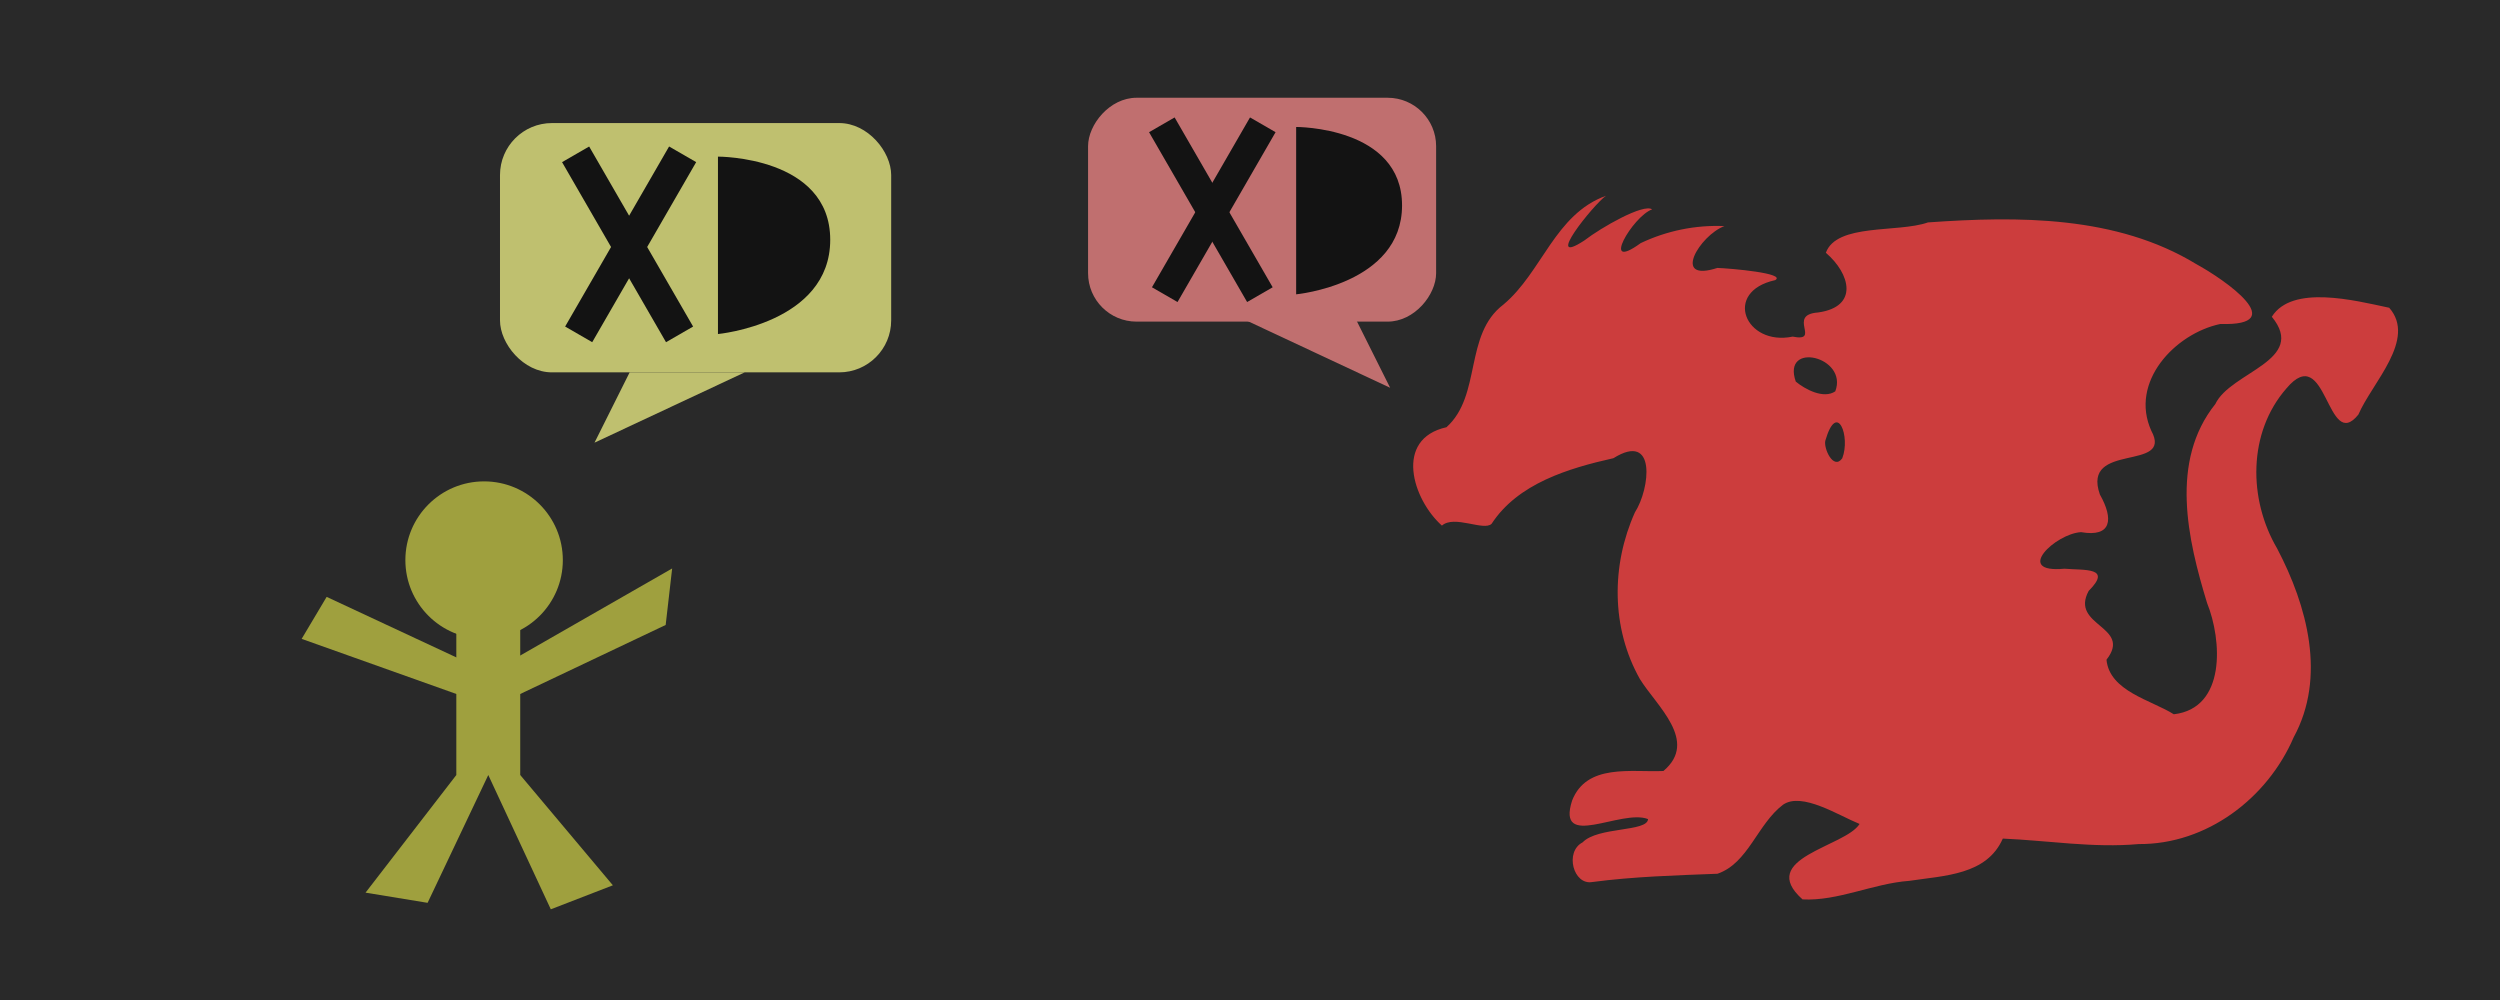 <?xml version="1.0" encoding="UTF-8" standalone="no"?>
<!-- Created with Inkscape (http://www.inkscape.org/) -->

<svg
   width="500"
   height="200"
   viewBox="0 0 132.292 52.917"
   version="1.1"
   id="svg1"
   inkscape:version="1.3 (0e150ed6c4, 2023-07-21)"
   sodipodi:docname="joke.svg"
   xml:space="preserve"
   xmlns:inkscape="http://www.inkscape.org/namespaces/inkscape"
   xmlns:sodipodi="http://sodipodi.sourceforge.net/DTD/sodipodi-0.dtd"
   xmlns="http://www.w3.org/2000/svg"
   xmlns:svg="http://www.w3.org/2000/svg"><sodipodi:namedview
     id="namedview1"
     pagecolor="#505050"
     bordercolor="#eeeeee"
     borderopacity="1"
     inkscape:showpageshadow="0"
     inkscape:pageopacity="0"
     inkscape:pagecheckerboard="0"
     inkscape:deskcolor="#505050"
     inkscape:document-units="px"
     inkscape:zoom="3.6074054"
     inkscape:cx="252.39747"
     inkscape:cy="103.12121"
     inkscape:window-width="1920"
     inkscape:window-height="1017"
     inkscape:window-x="-8"
     inkscape:window-y="-8"
     inkscape:window-maximized="1"
     inkscape:current-layer="layer1" /><defs
     id="defs1"><style
       id="style1">.cls-1{fill:#8d00af;}.cls-2{fill:#aa0dd1;}.cls-3{fill:#e52e44;}.cls-4{fill:#fa4654;}.cls-5{fill:#fb626e;}</style></defs><g
     inkscape:label="Layer 1"
     inkscape:groupmode="layer"
     id="layer1"><rect
       style="fill:#292929;fill-opacity:1;stroke-width:2.117;stroke-linecap:round;stroke-linejoin:round;paint-order:stroke fill markers"
       id="rect1"
       width="132.292"
       height="52.917"
       x="0"
       y="0" /><path
       style="fill:#cc3d3d;fill-opacity:1;stroke-width:1"
       d="m 95.386,47.595 c -2.46,-2.19 2.27,-2.783 3.017,-3.994 -1.13,-0.458 -3.052,-1.707 -4.051,-1.018 -1.36,1.031 -1.837,3.092 -3.466,3.653 -2.213,0.087 -4.423,0.148 -6.623,0.438 -1.012,0.183 -1.475,-1.604 -0.517,-2.098 0.808,-0.838 3.427,-0.543 3.464,-1.232 -1.415,-0.558 -4.872,1.67 -4.018,-0.983 0.775,-1.974 3.132,-1.485 4.831,-1.562 1.878,-1.58 -0.369,-3.445 -1.246,-4.868 -1.521,-2.697 -1.519,-6.022 -0.262,-8.818 0.802,-1.252 1.155,-4.299 -1.138,-2.866 -2.373,0.533 -5.052,1.334 -6.447,3.472 -0.414,0.4 -1.976,-0.486 -2.628,0.095 -1.556,-1.39 -2.547,-4.583 0.242,-5.207 1.875,-1.69 0.915,-4.902 3.013,-6.491 2.045,-1.711 2.722,-4.78 5.423,-5.755 -0.658,0.465 -3.353,3.813 -1.141,2.364 0.895,-0.691 3.136,-1.97 3.586,-1.645 -1.023,0.361 -2.782,3.372 -0.604,1.785 1.374,-0.653 2.908,-0.969 4.428,-0.9 -1.305,0.49 -2.826,3.011 -0.37,2.213 0.719,0.028 3.661,0.282 3.059,0.646 -2.788,0.612 -1.584,3.505 0.922,2.989 1.541,0.306 -0.329,-1.158 1.353,-1.278 2.155,-0.302 1.705,-2.045 0.406,-3.158 0.573,-1.575 3.815,-1.047 5.403,-1.607 4.774,-0.339 9.977,-0.367 14.2,2.207 1.535,0.838 5.031,3.285 1.273,3.167 -2.405,0.508 -4.819,3.073 -3.655,5.648 1.191,2.191 -3.707,0.563 -2.721,3.373 0.741,1.313 0.622,2.277 -0.996,1.995 -1.346,0.073 -3.592,2.191 -0.88,1.935 1.069,0.092 2.549,-0.092 1.284,1.174 -1.014,1.872 2.336,1.861 0.942,3.641 0.161,1.675 2.381,2.138 3.562,2.888 2.775,-0.322 2.553,-3.927 1.76,-5.892 -1.03,-3.37 -1.982,-7.498 0.438,-10.526 0.811,-1.708 4.89,-2.296 2.989,-4.618 1.075,-1.71 4.363,-0.87 6.212,-0.476 1.466,1.672 -0.911,3.971 -1.631,5.652 -1.678,2.078 -1.658,-3.941 -3.807,-1.385 -2.048,2.341 -2.023,5.87 -0.489,8.479 1.587,3.026 2.611,6.79 0.872,9.983 -1.391,3.236 -4.609,5.676 -8.199,5.651 -2.406,0.217 -4.806,-0.189 -7.193,-0.29 -0.851,1.929 -3.074,1.954 -4.954,2.237 -1.898,0.137 -3.778,1.081 -5.646,0.981 z m 2.099,-23.341 c 0.451,-1.133 -0.27,-3.087 -0.893,-0.94 -0.105,0.396 0.423,1.585 0.893,0.94 z m -0.368,-3.546 c 0.701,-1.834 -2.845,-2.682 -2.09,-0.515 0.496,0.412 1.478,0.935 2.09,0.515 z"
       id="path1" /><circle
       style="fill:#9fa03e;stroke-width:2.117;stroke-linecap:round;stroke-linejoin:round;paint-order:stroke fill markers;fill-opacity:1"
       id="path2"
       cx="25.617"
       cy="29.639"
       r="4.166" /><rect
       style="fill:#9fa03e;stroke-width:2.117;stroke-linecap:round;stroke-linejoin:round;paint-order:stroke fill markers;fill-opacity:1"
       id="rect2"
       width="3.382"
       height="8.578"
       x="24.147"
       y="32.433" /><path
       style="fill:#9fa03e;stroke-width:2.117;stroke-linecap:round;stroke-linejoin:round;paint-order:stroke fill markers;fill-opacity:1"
       d="m 27.529,34.688 8.039,-4.607 -0.343,2.99 -7.695,3.652 h -3.382 l -8.186,-2.916 1.323,-2.222 6.862,3.202 z"
       id="path3" /><path
       style="fill:#9fa03e;stroke-width:2.117;stroke-linecap:round;stroke-linejoin:round;paint-order:stroke fill markers;fill-opacity:1"
       d="m 24.147,41.011 -4.804,6.225 3.284,0.539 3.211,-6.764 3.309,7.107 3.284,-1.271 -4.902,-5.836 z"
       id="path4" /><path
       style="fill:#bfc06f;fill-opacity:1;stroke-width:2.117;stroke-linecap:round;stroke-linejoin:round;paint-order:stroke fill markers"
       d="m 31.459,23.425 1.86,-3.721 h 6.089 z"
       id="path5" /><rect
       style="fill:#bfc06f;fill-opacity:1;stroke-width:2.117;stroke-linecap:round;stroke-linejoin:round;paint-order:stroke fill markers"
       id="rect5"
       width="20.7"
       height="13.192"
       x="26.458"
       y="6.512"
       rx="2.75"
       ry="2.75" /><path
       style="fill:#c06f6f;fill-opacity:1;stroke-width:2.117;stroke-linecap:round;stroke-linejoin:round;paint-order:stroke fill markers"
       d="M 73.562,20.52 71.701,16.799 H 65.612 Z"
       id="path5-7" /><rect
       style="fill:#c06f6f;fill-opacity:1;stroke-width:2.117;stroke-linecap:round;stroke-linejoin:round;paint-order:stroke fill markers"
       id="rect5-5"
       width="18.418"
       height="11.846"
       x="-75.995"
       y="5.173"
       rx="2.564"
       ry="2.564"
       transform="scale(-1,1)" /><rect
       style="fill:#131313;stroke-width:2.117;stroke-linecap:round;stroke-linejoin:round;paint-order:stroke fill markers"
       id="rect3"
       width="11.002"
       height="1.655"
       x="-0.012"
       y="34.538"
       rx="0"
       ry="0"
       transform="rotate(-60)" /><rect
       style="fill:#131313;stroke-width:2.117;stroke-linecap:round;stroke-linejoin:round;paint-order:stroke fill markers"
       id="rect3-9"
       width="11.002"
       height="1.655"
       x="-33.305"
       y="-23.123"
       rx="0"
       ry="0"
       transform="matrix(-0.5,-0.866,-0.866,0.5,0,0)" /><path
       style="fill:#131313;stroke-width:2.117;stroke-linecap:round;stroke-linejoin:round;paint-order:stroke fill markers"
       d="m 37.992,8.288 v 9.388 c 0,0 5.941,-0.56 5.941,-4.987 0,-4.427 -5.941,-4.401 -5.941,-4.401 z"
       id="path6"
       sodipodi:nodetypes="cczc" /><rect
       style="fill:#131313;stroke-width:2.117;stroke-linecap:round;stroke-linejoin:round;paint-order:stroke fill markers"
       id="rect3-1"
       width="10.378"
       height="1.562"
       x="17.314"
       y="60.392"
       rx="0"
       ry="0"
       transform="rotate(-60)" /><rect
       style="fill:#131313;stroke-width:2.117;stroke-linecap:round;stroke-linejoin:round;paint-order:stroke fill markers"
       id="rect3-9-4"
       width="10.378"
       height="1.562"
       x="-46.84"
       y="-50.723"
       rx="0"
       ry="0"
       transform="matrix(-0.5,-0.866,-0.866,0.5,0,0)" /><path
       style="fill:#131313;stroke-width:2.117;stroke-linecap:round;stroke-linejoin:round;paint-order:stroke fill markers"
       d="m 68.588,6.719 v 8.856 c 0,0 5.604,-0.529 5.604,-4.705 0,-4.176 -5.604,-4.151 -5.604,-4.151 z"
       id="path6-4"
       sodipodi:nodetypes="cczc" /></g></svg>
